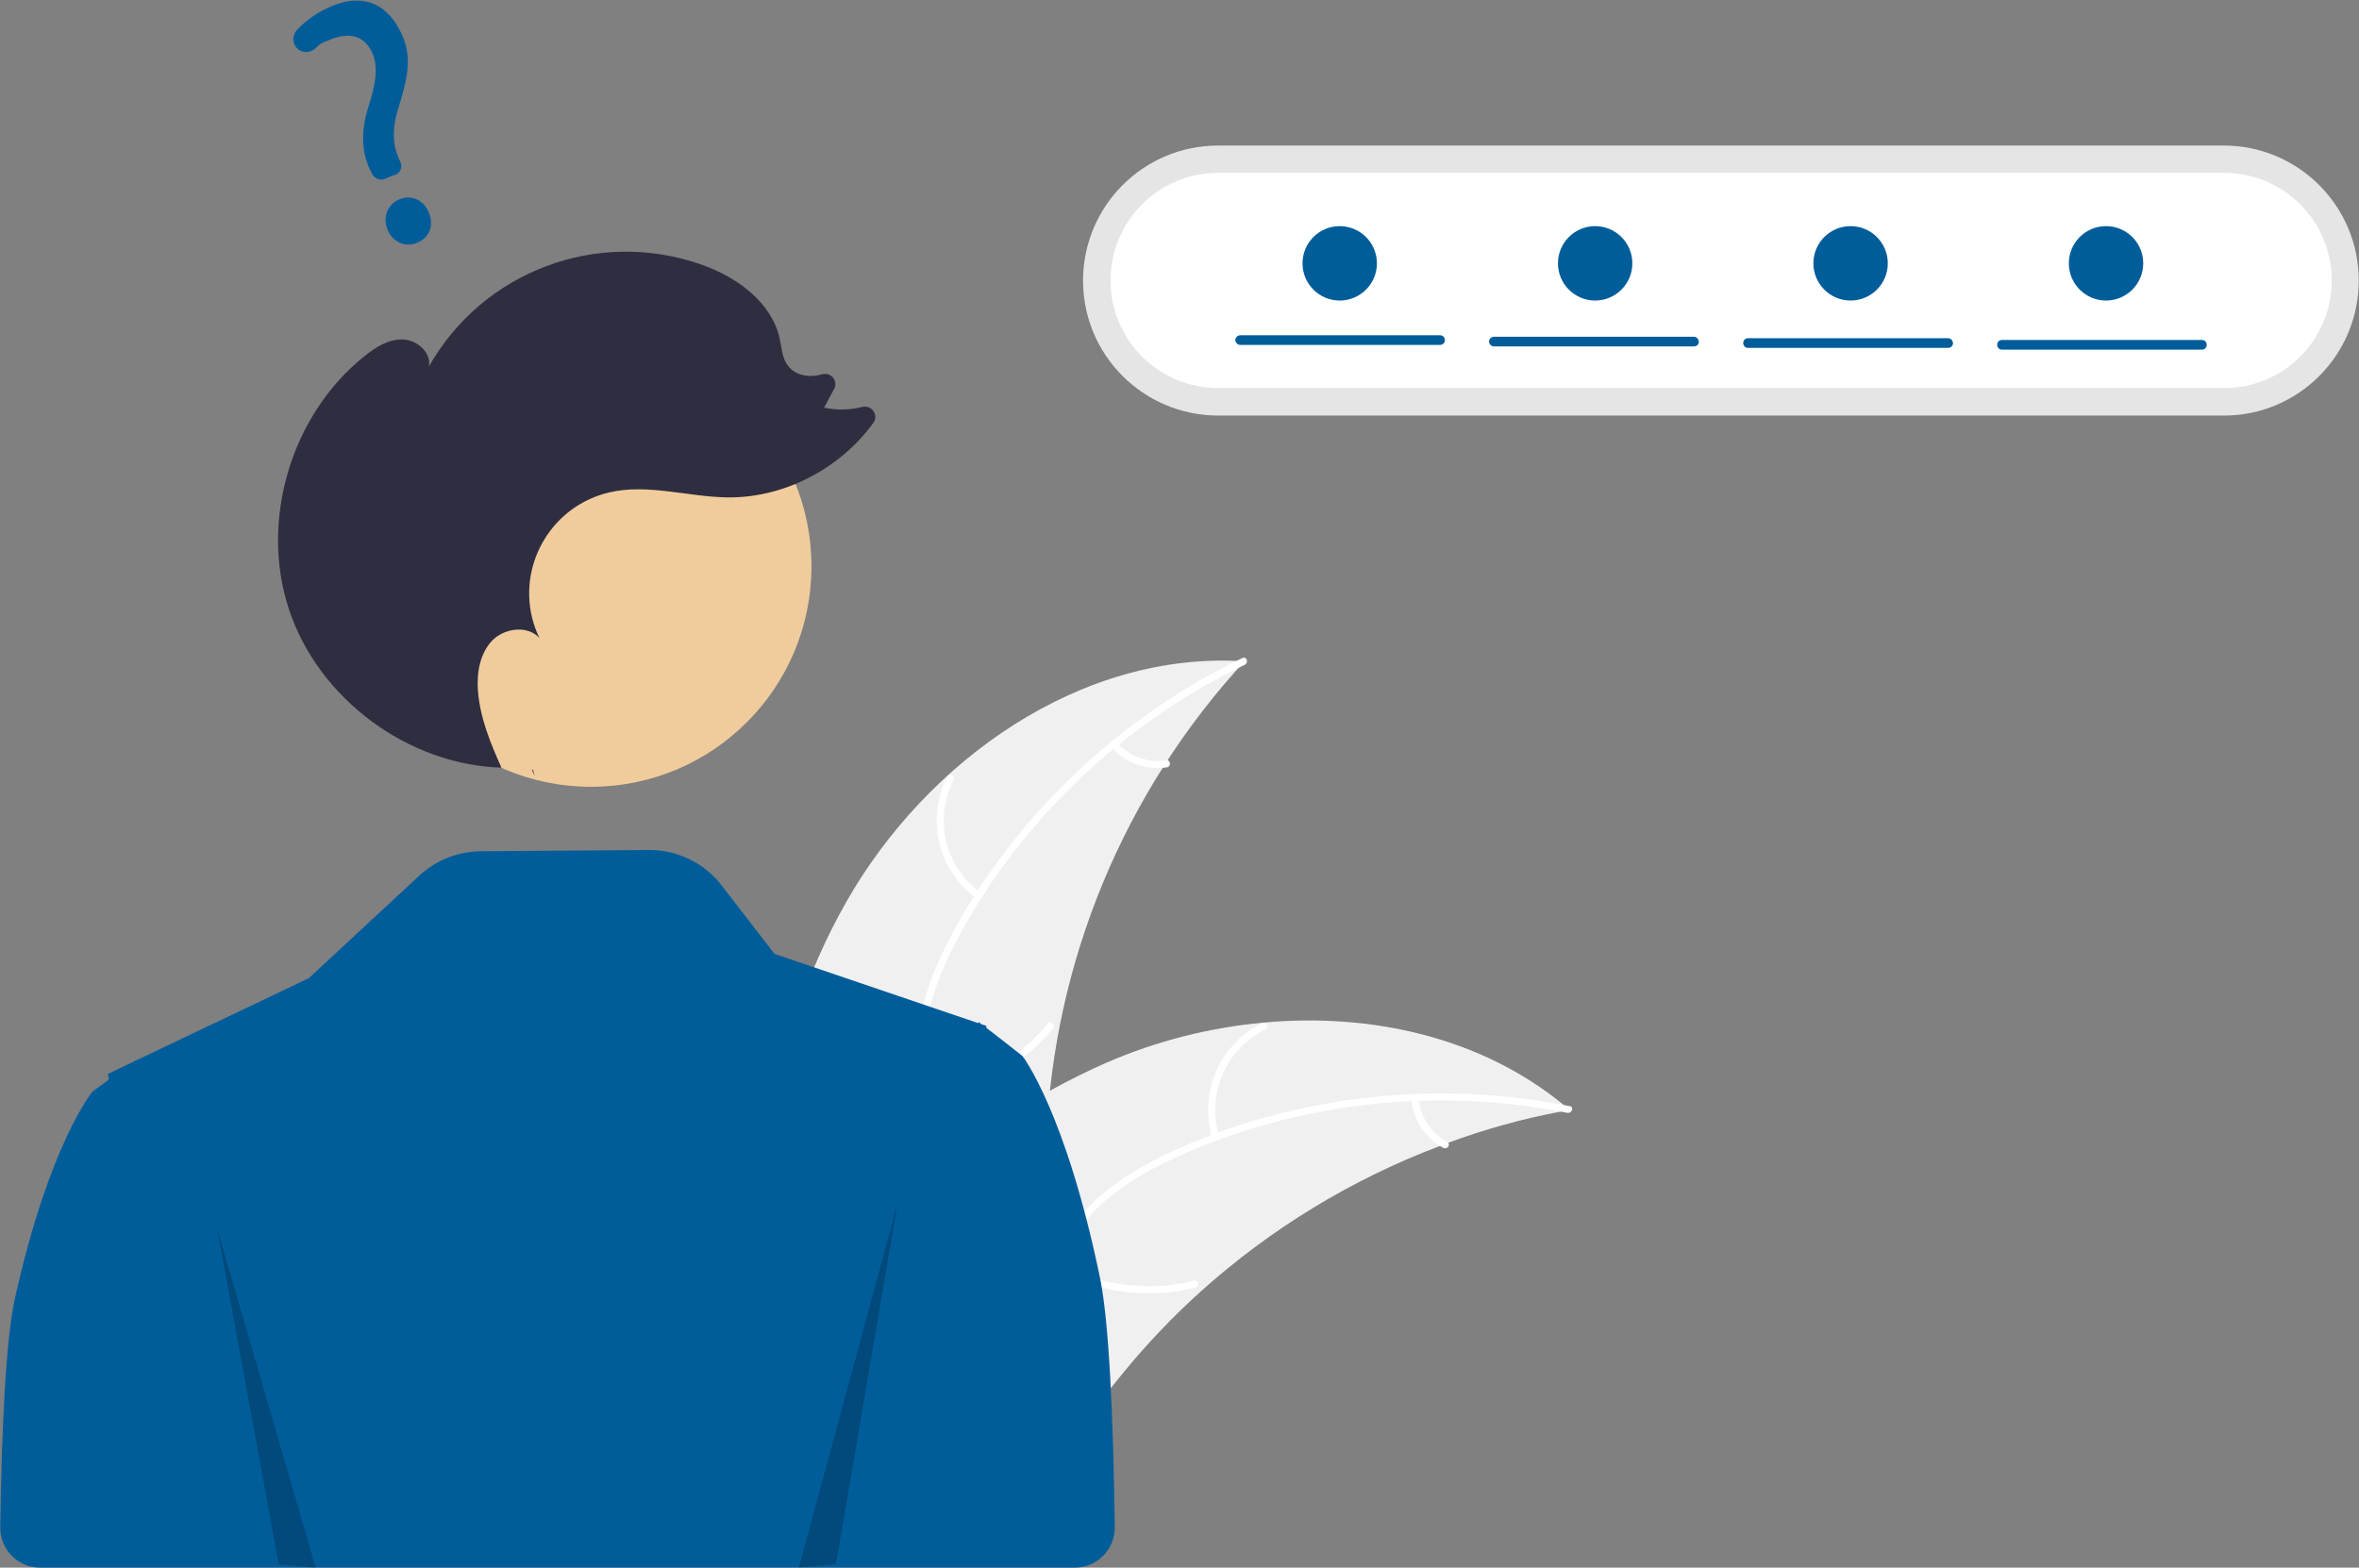 <?xml version="1.0" encoding="utf-8"?>
<!-- Generator: Adobe Illustrator 23.0.2, SVG Export Plug-In . SVG Version: 6.00 Build 0)  -->
<svg version="1.1" id="Layer_1" xmlns="http://www.w3.org/2000/svg" xmlns:xlink="http://www.w3.org/1999/xlink" x="0px" y="0px"
	 viewBox="0 0 951.2 632.2" style="enable-background:new 0 0 951.2 632.2;" xml:space="preserve">
<rect x="0" y="0" width="951.2" height="632.2" fill="#808080" stroke="none"/>
<style type="text/css">
	.st0{fill:#F0F0F0;}
	.st1{fill:#FFFFFF;}
	.st2{fill:#015D9A;}
	.st3{fill:#E5E5E5;}
	.st4{fill:#F0CC9D;}
	.st5{fill:#2F2E41;}
	.st6{opacity:0.2;enable-background:new    ;}
</style>
<path class="st0" d="M341.2,363.8c32.6-57.3,94.8-101.4,160.6-97.1c-48.6,52.8-76.9,121.1-79.9,192.7c-1.1,27.6,0.6,58.5-17.8,79.2
	c-11.4,12.9-28.9,19.1-46,20.4c-17.2,1.3-34.3-1.8-51.3-4.9l-4.1,1.3C301.2,489.5,308.6,421.2,341.2,363.8z"/>
<path class="st1" d="M501.9,268.1c-48.7,23.4-90.2,62.6-115.7,110.3c-5.5,10.3-10.2,21.3-12.2,32.8c-2,11.6-0.6,22.6,3.3,33.6
	c3.6,10.1,8.5,19.9,9.6,30.7c1.2,11.3-3,21.9-10.5,30.4c-9.2,10.3-21.5,16.7-33.8,22.5c-13.6,6.5-27.9,13-37.6,25
	c-1.2,1.5-3.4-0.4-2.2-1.9c16.8-21,45.6-24.9,65.5-41.8c9.3-7.9,16.3-18.6,15.9-31.2c-0.4-11-5.4-21.2-9.1-31.3
	c-3.9-10.7-5.9-21.4-4.5-32.7c1.4-11.6,5.7-22.8,10.9-33.2c11.8-23.5,27.9-45.1,46.3-63.7c21.2-21.4,45.9-39.1,73.1-52.2
	C502.7,264.5,503.6,267.3,501.9,268.1L501.9,268.1z"/>
<path class="st1" d="M393.7,362.4c-15.4-11.3-20.4-32-11.8-49.1c0.9-1.7,3.5-0.4,2.6,1.2c-8.1,15.9-3.4,35.2,11,45.6
	C397.1,361.3,395.2,363.5,393.7,362.4z"/>
<path class="st1" d="M374.8,439.9c18.7-2.7,35.7-12.4,47.6-27.1c1.2-1.5,3.4,0.4,2.2,1.9c-12.4,15.3-30.1,25.3-49.5,28.1
	C373.2,443.1,373,440.2,374.8,439.9L374.8,439.9z"/>
<path class="st1" d="M450.5,299.6c5,5.5,12.4,8.2,19.7,7c1.9-0.3,2.1,2.6,0.2,2.9c-8.1,1.2-16.3-1.7-21.8-7.7
	c-0.6-0.5-0.6-1.4-0.2-2.1C449,299.2,449.9,299.1,450.5,299.6L450.5,299.6z"/>
<path class="st0" d="M632.8,447.6c-1.2,0.2-2.3,0.4-3.5,0.7c-15.5,2.9-30.6,7.1-45.4,12.6c-1.1,0.4-2.3,0.8-3.4,1.3
	c-35.5,13.4-68.1,33.3-96.3,58.6c-11.2,10.1-21.6,21-31.2,32.7c-13.2,16.1-26.2,34.7-43.5,45.2c-1.8,1.1-3.6,2.1-5.6,3l-99.3-41.2
	c-0.2-0.2-0.4-0.4-0.5-0.6l-4-1.5c0.5-0.6,0.9-1.3,1.4-1.9c0.3-0.4,0.5-0.7,0.8-1.1c0.2-0.2,0.4-0.5,0.5-0.7
	c0.1-0.1,0.1-0.2,0.2-0.2c0.1-0.2,0.3-0.4,0.5-0.6c2.7-3.6,5.4-7.3,8.1-10.9c0,0,0,0,0,0c21-27.5,44.4-53.5,71-75.2
	c0.8-0.7,1.6-1.3,2.5-2c12.1-9.7,24.9-18.4,38.4-26c7.4-4.1,15-7.9,22.8-11.3c20.1-8.7,41.4-14.1,63.2-16.1
	c43.4-4,87.7,5.9,121,33.2C631.1,446.2,631.9,446.9,632.8,447.6z"/>
<path class="st1" d="M632,448.8c-53-10.6-109.7-4.3-158.8,18.4c-10.6,4.9-20.9,10.8-29.5,18.8c-8.6,8-14.1,17.7-17.6,28.8
	c-3.2,10.2-5.2,21-10.8,30.3c-5.9,9.8-15.6,15.7-26.7,17.9c-13.5,2.7-27.2,0.4-40.5-2.4c-14.8-3.1-30.1-6.5-45.1-2.6
	c-1.8,0.5-2.4-2.4-0.6-2.8c26.1-6.6,51.4,7.5,77.5,6.1c12.2-0.7,24.2-5.1,31.5-15.4c6.3-9,8.4-20.2,11.6-30.5
	c3.3-10.9,8.2-20.6,16.1-28.8c8.2-8.4,18.3-14.7,28.7-19.9c23.5-11.7,49.4-19.2,75.4-23c29.8-4.3,60.2-3.5,89.8,2.4
	C634.8,446.4,633.9,449.1,632,448.8L632,448.8z"/>
<path class="st1" d="M488.8,458.9c-5.5-18.3,3-37.9,20.2-46.3c1.7-0.8,3,1.8,1.3,2.6c-16,7.8-23.9,26.1-18.7,43.1
	C492.2,460.1,489.4,460.7,488.8,458.9L488.8,458.9z"/>
<path class="st1" d="M427.1,509.5c16.6,9.1,36,11.6,54.3,7c1.8-0.5,2.4,2.4,0.6,2.8c-19.1,4.7-39.3,2.1-56.5-7.4
	C423.9,511,425.5,508.6,427.1,509.5z"/>
<path class="st1" d="M572,443c0.7,7.4,5,14,11.5,17.5c1.7,0.9,0.1,3.3-1.6,2.4c-7.2-3.9-12-11.2-12.8-19.3c-0.1-0.8,0.3-1.5,1.1-1.7
	C571.1,441.7,571.8,442.2,572,443L572,443z"/>
<path class="st2" d="M443.6,515.6c-13.9-67.3-31.3-89.7-31.3-89.7l-6.6-5.2l-8-6.2l0-0.8l-1.9-0.6l-0.4-0.3l-0.7-0.6l-0.1,0.1
	l-0.2,0.3l-36.2-12.3l-45.9-15.6L291,357.1c-7-9.1-17.9-14.4-29.4-14.3l-67.8,0.5c-9.2,0.1-18,3.6-24.7,9.8l-44.6,41.4L55,427.6
	l-0.1-0.1l-0.7,0.5l-10.7,5.1l0.4,2.3l-6.6,4.8c0,0-17.4,20.9-31.3,83.5c-3.5,15.9-5.3,50.1-5.9,92.2c-0.1,8.9,7,16.2,15.8,16.3
	c0.1,0,0.2,0,0.2,0h371v0h46.3c8.9,0,16.1-7.2,16.1-16.1c0-0.1,0-0.1,0-0.2C448.9,570.1,447.1,532.8,443.6,515.6z"/>
<path class="st3" d="M491.2,58.7c-30.1,0-54.4,24.3-54.5,54.4c0,30.1,24.3,54.4,54.4,54.5c0,0,0,0,0,0h405.6
	c30.1,0,54.4-24.4,54.4-54.5c0-30-24.4-54.4-54.4-54.4H491.2z"/>
<path class="st1" d="M491.2,69.7c-24,0-43.4,19.4-43.4,43.4s19.4,43.4,43.4,43.4c0,0,0,0,0,0h405.6c24,0,43.4-19.4,43.4-43.4
	c0-24-19.4-43.4-43.4-43.4H491.2z"/>
<circle id="e096411a-cdc3-4e6d-bbd4-4630e1fee17e" class="st4" cx="238.3" cy="228.4" r="88.9"/>
<path class="st5" d="M215.6,312.9c-0.4-0.8-0.8-1.7-1.1-2.5c0.1,0,0.3,0,0.4,0L215.6,312.9z"/>
<path class="st5" d="M147,143.6c4.5-3.6,9.7-6.9,15.5-6.7c5.7,0.2,11.6,5.4,10.4,11c21.8-38.6,68.1-55.9,109.9-41.2
	c14.3,5,28.3,15.1,31.6,29.9c0.8,3.8,1,8,3.4,11c3,3.9,8.7,4.8,13.4,3.4c0,0,0.1,0,0.1,0c2.2-0.7,4.6,0.4,5.3,2.6
	c0.4,1.1,0.3,2.3-0.3,3.3l-4,7.5c5.1,1.1,10.4,1,15.4-0.3c2.2-0.6,4.5,0.8,5.1,3c0.3,1.2,0.1,2.5-0.7,3.5
	c-13.3,18.3-35.6,30.1-58.3,30c-16.1-0.1-32.5-5.7-48.2-2c-22.5,5.3-36.4,27.9-31.1,50.3c0.7,2.9,1.7,5.7,3,8.4
	c-4.8-5.3-14.2-4-19.1,1.1c-4.9,5.2-6.2,12.9-5.7,20c0.8,10.9,5,21.2,9.5,31.2c-37.8-1.2-73.6-27.7-85.6-63.6
	C104.6,210.2,117.3,167.3,147,143.6z"/>
<polygon class="st6" points="87.5,495.3 112.4,630.9 127.3,632.2 "/>
<polygon class="st6" points="362,485 337.1,630.8 322.1,632.2 "/>
<path class="st2" d="M168.2,97.9c-4.8,2-9.8-0.2-11.9-5.2c-2.1-5.1-0.1-10.2,4.7-12.3c4.9-2,9.8,0.2,11.9,5.3
	C175.1,90.9,173.2,95.9,168.2,97.9z M159.1,70.5l-3.8,1.6c-2,0.8-4.2,0-5.2-1.9l-0.2-0.4c-4.1-7.4-4.6-16.3-1.4-26.6
	c2.9-9.2,4.2-15.7,1.7-21.6c-2.8-6.8-8.9-8.9-16.6-5.8c-3,1.3-4,1.2-6.3,3.6c-1,1-2.5,1.6-3.9,1.6c-1.4,0-2.8-0.6-3.7-1.6
	c-1.9-2-1.9-5.2,0-7.3c4-4.2,8.7-7.4,14-9.6c16.6-6.9,25,3.3,28.8,12.5c3.7,9,1.6,17.3-1.7,28c-2.8,8.9-2.7,15.6,0.6,22.2
	c1,2,0.1,4.5-2,5.4C159.2,70.4,159.1,70.4,159.1,70.5L159.1,70.5z"/>
<path class="st2" d="M580.8,139.1h-80.7c-1.1,0-1.9-0.9-2-1.9c0-1.1,0.9-1.9,1.9-2c0,0,0,0,0,0h80.7c1.1,0,1.9,0.9,1.9,2
	C582.7,138.2,581.8,139,580.8,139.1z"/>
<path class="st2" d="M683.1,139.7h-80.7c-1.1,0-1.9-0.9-2-1.9c0-1.1,0.9-1.9,1.9-2c0,0,0,0,0,0h80.7c1.1,0,1.9,0.9,2,1.9
	C685.1,138.8,684.2,139.7,683.1,139.7C683.2,139.7,683.2,139.7,683.1,139.7L683.1,139.7z"/>
<path class="st2" d="M785.5,140.3h-80.7c-1.1,0-1.9-0.9-1.9-2c0-1.1,0.9-1.9,1.9-1.9h80.7c1.1,0,1.9,0.9,2,1.9
	C787.5,139.5,786.6,140.3,785.5,140.3C785.5,140.3,785.5,140.3,785.5,140.3L785.5,140.3z"/>
<path class="st2" d="M887.9,141h-80.7c-1.1,0-1.9-0.9-1.9-2c0-1.1,0.9-1.9,1.9-1.9h80.7c1.1,0,1.9,0.9,1.9,2
	C889.8,140.1,889,141,887.9,141L887.9,141z"/>
<circle class="st2" cx="540.2" cy="106.2" r="15"/>
<circle class="st2" cx="643.2" cy="106.2" r="15"/>
<circle class="st2" cx="746.2" cy="106.2" r="15"/>
<circle class="st2" cx="849.2" cy="106.2" r="15"/>
</svg>
